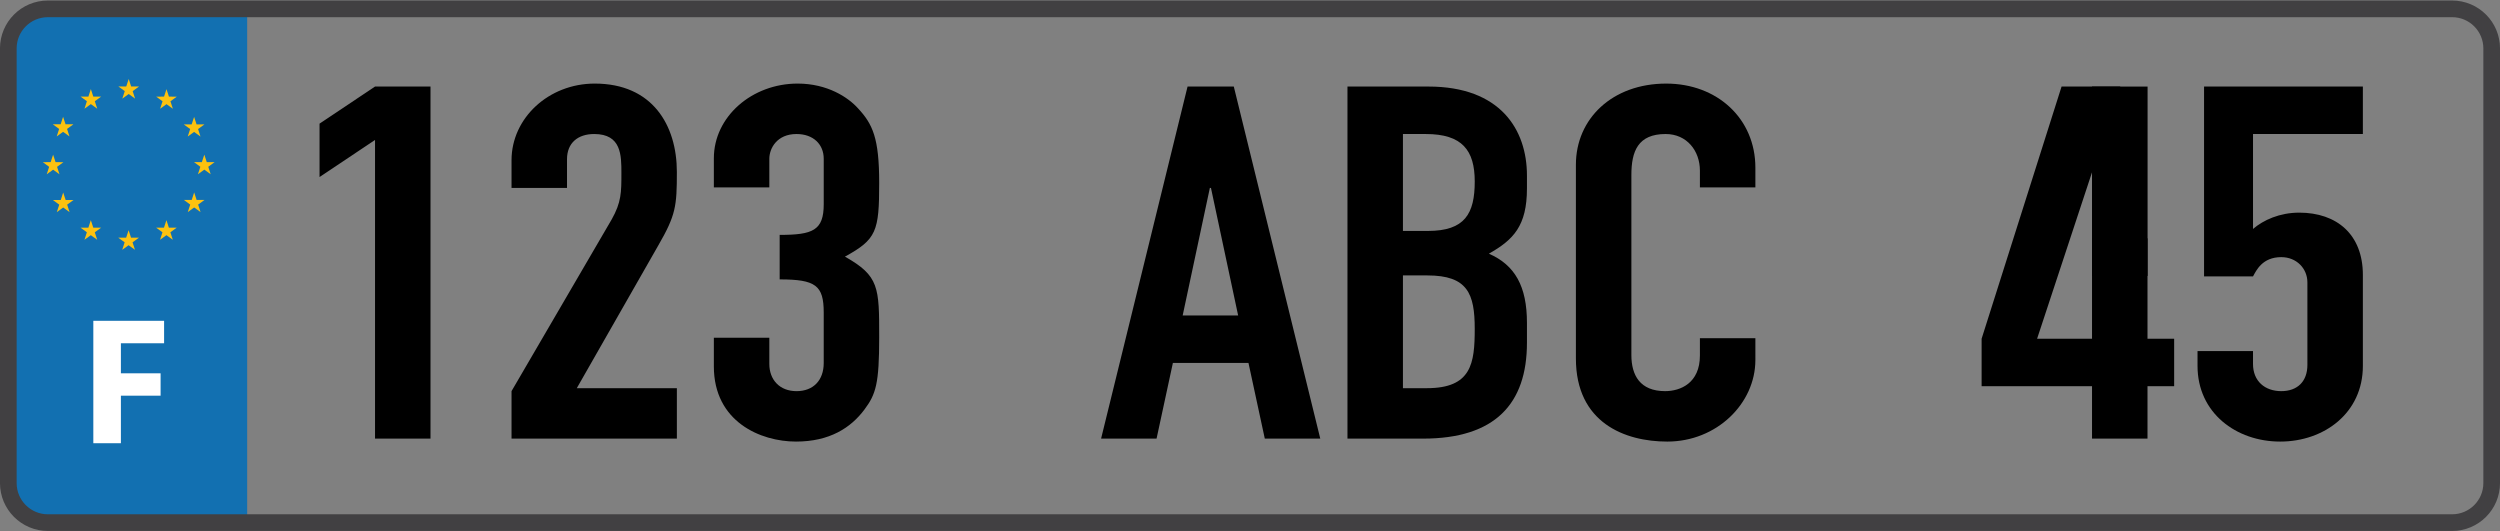 <?xml version="1.0" encoding="utf-8"?>
<!-- Generator: Adobe Illustrator 16.0.0, SVG Export Plug-In . SVG Version: 6.00 Build 0)  -->
<!DOCTYPE svg PUBLIC "-//W3C//DTD SVG 1.1//EN" "http://www.w3.org/Graphics/SVG/1.1/DTD/svg11.dtd">
<svg version="1.1" id="Calque_1" xmlns="http://www.w3.org/2000/svg" xmlns:xlink="http://www.w3.org/1999/xlink" x="0px" y="0px"
	 width="450.001px" height="95.583px" viewBox="0 0 450.001 95.583" enable-background="new 0 0 450.001 95.583"
	 xml:space="preserve">
<rect x="0" y="0" width="450.001" height="95.583" fill="#808080" stroke="none"/>
<path id="path5_2_" fill="#1270B1" d="M10.995,1.213c-4.463,0-9.15,3.43-9.15,7.661v80.644c0,2.726,3.399,4.935,6.273,4.935H44.49
	V1.213H10.995L10.995,1.213z"/>
<path fill="none" stroke="#414042" stroke-width="3" stroke-miterlimit="10" d="M441.382,94.072H8.619
	c-3.934,0-7.123-3.189-7.123-7.122V8.716c0-3.934,3.189-7.122,7.123-7.122h432.763c3.934,0,7.122,3.188,7.122,7.122V86.95
	C448.504,90.883,445.315,94.072,441.382,94.072z"/>
<g id="g9">
	<polygon id="polygon11" fill="#FDC20F" points="23.607,15.564 25.026,15.567 23.88,16.402 24.316,17.751 23.167,16.92 
		22.019,17.751 22.455,16.402 21.309,15.567 22.727,15.564 23.167,14.216 	"/>
	<polygon id="polygon13" fill="#FDC20F" points="30.409,17.393 31.827,17.395 30.681,18.23 31.117,19.58 29.969,18.749 28.82,19.58 
		29.256,18.23 28.11,17.395 29.528,17.393 29.969,16.045 	"/>
	<polygon id="polygon15" fill="#FDC20F" points="35.381,22.391 36.799,22.393 35.653,23.228 36.089,24.578 34.94,23.746 
		33.792,24.578 34.228,23.228 33.082,22.393 34.5,22.391 34.94,21.042 	"/>
	<polygon id="polygon17" fill="#FDC20F" points="37.216,29.18 38.634,29.183 37.488,30.018 37.925,31.367 36.776,30.535 
		35.627,31.367 36.063,30.018 34.917,29.183 36.335,29.18 36.776,27.833 	"/>
	<polygon id="polygon19" fill="#FDC20F" points="35.392,35.988 36.81,35.99 35.664,36.826 36.1,38.175 34.951,37.343 33.802,38.175 
		34.239,36.826 33.093,35.99 34.511,35.988 34.951,34.64 	"/>
	<polygon id="polygon21" fill="#FDC20F" points="30.397,40.975 31.816,40.977 30.669,41.812 31.105,43.162 29.957,42.33 
		28.809,43.162 29.245,41.812 28.099,40.977 29.517,40.975 29.957,39.626 	"/>
	<polygon id="polygon23" fill="#FDC20F" points="23.588,42.782 25.006,42.784 23.86,43.62 24.296,44.969 23.148,44.137 22,44.969 
		22.436,43.62 21.29,42.784 22.708,42.782 23.148,41.434 	"/>
	<polygon id="polygon25" fill="#FDC20F" points="16.789,40.976 18.207,40.978 17.061,41.813 17.497,43.163 16.349,42.331 
		15.2,43.163 15.636,41.813 14.49,40.978 15.909,40.976 16.349,39.627 	"/>
	<polygon id="polygon27" fill="#FDC20F" points="11.816,35.999 13.234,36 12.089,36.836 12.525,38.186 11.376,37.354 10.228,38.186 
		10.664,36.836 9.518,36 10.936,35.999 11.376,34.65 	"/>
	<polygon id="polygon29" fill="#FDC20F" points="10,29.189 11.418,29.191 10.272,30.027 10.708,31.376 9.56,30.544 8.411,31.376 
		8.847,30.027 7.701,29.191 9.119,29.189 9.56,27.841 	"/>
	<polygon id="polygon31" fill="#FDC20F" points="11.798,22.372 13.216,22.374 12.07,23.209 12.506,24.559 11.357,23.727 
		10.208,24.559 10.645,23.209 9.499,22.374 10.917,22.372 11.357,21.023 	"/>
	<polygon id="polygon33" fill="#FDC20F" points="16.793,17.384 18.211,17.386 17.065,18.221 17.502,19.571 16.354,18.739 
		15.205,19.571 15.641,18.221 14.495,17.386 15.913,17.384 16.354,16.036 	"/>
</g>
<g>
	<path fill="#FFFFFF" d="M29.537,61.788h-7.776v5.408h7.146v4.027h-7.146v8.558h-4.962V57.746h12.738V61.788z"/>
</g>
<g display="none">
	<g display="inline">
		<path d="M67.36,15.885h7.646l15.029,63.896h-9.888l-8.965-46.362l-8.965,46.362h-9.888L67.36,15.885z M62.262,58.819h18.193v9.009
			H62.262V58.819z"/>
		<path d="M112.553,15.885h7.646l15.03,63.896h-9.888l-8.965-46.362l-8.965,46.362h-9.888L112.553,15.885z M107.456,58.819h18.193
			v9.009h-18.193V58.819z"/>
	</g>
	<g display="inline">
		<path d="M334.165,15.884h7.646l15.029,63.897h-9.888l-8.965-46.362l-8.965,46.362h-9.888L334.165,15.884z M329.067,58.819h18.193
			v9.009h-18.193V58.819z"/>
		<path d="M379.358,15.884h7.646l15.03,63.897h-9.889l-8.965-46.362l-8.965,46.362h-9.888L379.358,15.884z M374.261,58.819h18.193
			v9.009h-18.193V58.819z"/>
	</g>
	<g display="inline">
		<path d="M189.264,79.781h-10.063v-52.69l-8.701,4.614V21.114l8.877-5.229h9.888V79.781z"/>
		<path d="M203.959,70.86l17.842-26.586c1.553-2.432,2.717-4.731,3.494-6.899c0.775-2.168,1.164-4.116,1.164-5.845v-0.263
			c0-2.08-0.512-3.654-1.537-4.725c-1.025-1.069-2.52-1.604-4.482-1.604c-2.051,0-3.648,0.688-4.791,2.066
			c-1.143,1.377-1.787,3.384-1.934,6.021v0.659h-10.326v-0.659c0.234-3.838,1.025-7.083,2.373-9.734
			c1.348-2.652,3.244-4.658,5.689-6.021c2.447-1.362,5.369-2.044,8.768-2.044c3.574,0,6.6,0.608,9.074,1.824
			c2.477,1.216,4.352,3.01,5.625,5.383c1.275,2.373,1.912,5.302,1.912,8.789v0.22c0,2.521-0.506,5.229-1.516,8.13
			c-1.012,2.9-2.469,5.889-4.373,8.965l-14.105,21.577h20.127v9.668h-33.004V70.86z"/>
		<path d="M259.876,80.44c0,0-1.26-0.63-3.779-1.89c-2.52-1.259-4.424-3.2-5.713-5.822s-2.007-5.983-2.153-10.086h10.195
			c0.117,1.905,0.432,3.436,0.945,4.593c0.512,1.157,1.259,2.021,2.24,2.593s2.205,0.856,3.67,0.856c2.109,0,3.75-0.586,4.922-1.758
			c1.172-1.171,1.758-2.827,1.758-4.966V58.6c0-2.313-0.527-4.102-1.582-5.361c-1.055-1.259-2.549-1.89-4.482-1.89h-4.438v-9.624
			h4.438c1.582,0,2.813-0.534,3.691-1.604c0.879-1.069,1.318-2.585,1.318-4.548v-4.965c0-1.816-0.477-3.208-1.428-4.175
			c-0.953-0.967-2.293-1.45-4.021-1.45c-1.23,0-2.264,0.293-3.098,0.878c-0.836,0.587-1.502,1.48-2,2.681s-0.806,2.783-0.923,4.746
			h-10.151c0.146-4.159,0.857-7.573,2.131-10.239c1.275-2.665,3.099-4.636,5.472-5.911c2.373-1.274,5.317-1.912,8.833-1.912
			c4.893,0,8.693,1.319,11.404,3.955c2.709,2.637,4.064,6.357,4.064,11.162v5.098c0,2.344-0.659,4.476-1.978,6.394
			c-1.318,1.919-3.179,3.45-5.581,4.593c2.725,0.762,4.841,2.234,6.35,4.417s2.264,4.885,2.264,8.107V64.4
			c0,3.369-0.652,6.256-1.955,8.657c-1.305,2.402-3.201,4.234-5.691,5.493c-2.49,1.26-5.479,1.89-8.965,1.89
			C261.795,80.44,259.876,80.44,259.876,80.44z"/>
	</g>
</g>
<g>
	<rect x="52.331" y="15.583" fill="none" width="392.336" height="64.5"/>
	<path d="M67.505,25.191l-9.986,6.675v-9.612l9.986-6.675h9.985V78.95h-9.985V25.191z"/>
	<path d="M92.076,70.405l18.014-30.884c1.763-3.115,1.763-4.895,1.763-8.366c0-3.204,0-7.031-4.896-7.031
		c-2.937,0-4.895,1.602-4.895,4.539v5.162h-9.986v-4.984c0-7.565,6.658-13.796,14.979-13.796c10.377,0,14.782,7.477,14.782,15.932
		c0,6.142-0.195,7.744-3.328,13.173l-14.686,25.723h18.014v9.078H92.076V70.405z"/>
	<path d="M140.341,42.28c5.972,0,7.93-0.801,7.93-5.518v-8.188c0-2.581-1.86-4.45-4.896-4.45c-3.523,0-4.895,2.581-4.895,4.45v5.162
		h-9.986v-5.251c0-7.477,6.854-13.44,15.077-13.44c5.385,0,9.104,2.492,10.867,4.45c2.644,2.848,3.817,5.34,3.817,13.44
		c0,8.722-0.489,10.146-6.167,13.261c6.167,3.471,6.167,5.519,6.167,14.508c0,8.366-0.587,10.235-2.643,12.995
		c-2.447,3.293-6.266,5.785-12.336,5.785c-6.363,0-14.783-3.561-14.783-13.529v-5.162h9.986v4.718c0,2.848,1.86,4.895,4.895,4.895
		c3.035,0,4.896-1.958,4.896-5.073v-9.078c0-4.896-1.469-5.963-7.93-5.963V42.28z"/>
	<path d="M213.762,15.579h8.322l15.565,63.371h-9.985l-2.938-13.618h-13.607l-2.938,13.618h-9.986L213.762,15.579z M217.972,33.825
		h-0.196l-4.895,22.963h9.986L217.972,33.825z"/>
	<path d="M242.544,15.579h14.587c12.923,0,17.721,7.743,17.721,16.021v2.314c0,6.764-2.448,9.256-6.854,11.749
		c4.699,2.047,6.854,5.875,6.854,12.46v3.561c0,11.036-5.776,17.267-18.699,17.267h-13.608V15.579z M252.529,41.568h4.504
		c6.657,0,8.42-3.115,8.42-8.9c0-5.607-2.252-8.544-8.812-8.544h-4.112V41.568z M252.529,69.872h4.309
		c8.027,0,8.615-4.45,8.615-10.681c0-6.319-1.273-9.613-8.518-9.613h-4.406V69.872z"/>
	<path d="M315.969,64.799c0,7.832-6.951,14.686-15.859,14.686c-7.637,0-16.447-3.382-16.447-14.953v-34.89
		c0-8.277,6.559-14.597,16.251-14.597c9.202,0,16.056,6.319,16.056,15.131v3.56h-9.986V30.71c0-3.561-2.35-6.586-6.167-6.586
		c-4.993,0-6.168,3.115-6.168,7.387v32.397c0,3.649,1.566,6.497,6.069,6.497c2.742,0,6.266-1.424,6.266-6.408v-3.115h9.986V64.799z"
		/>
	<path d="M376.565,69.516h-19.874v-8.544l14.392-45.393h10.573l-14.979,45.393h9.888V42.903h9.985v18.068h4.798v8.544h-4.798v9.435
		h-9.985V69.516z"/>
	<path d="M425.318,24.124h-19.775v17.089c1.86-1.602,4.797-2.938,8.321-2.938c6.755,0,11.454,3.917,11.454,11.215v16.376
		c0,8.456-6.95,13.618-14.881,13.618c-7.93,0-14.881-5.162-14.881-13.618v-2.67h9.986v2.314c0,3.115,2.154,4.895,5.091,4.895
		s4.699-1.779,4.699-4.717V50.825c0-2.493-1.958-4.54-4.699-4.54c-3.427,0-4.503,2.403-5.091,3.471h-8.811V15.579h28.586V24.124z"/>
</g>
<rect x="376.563" y="15.583" width="10.001" height="34.086"/>
</svg>
